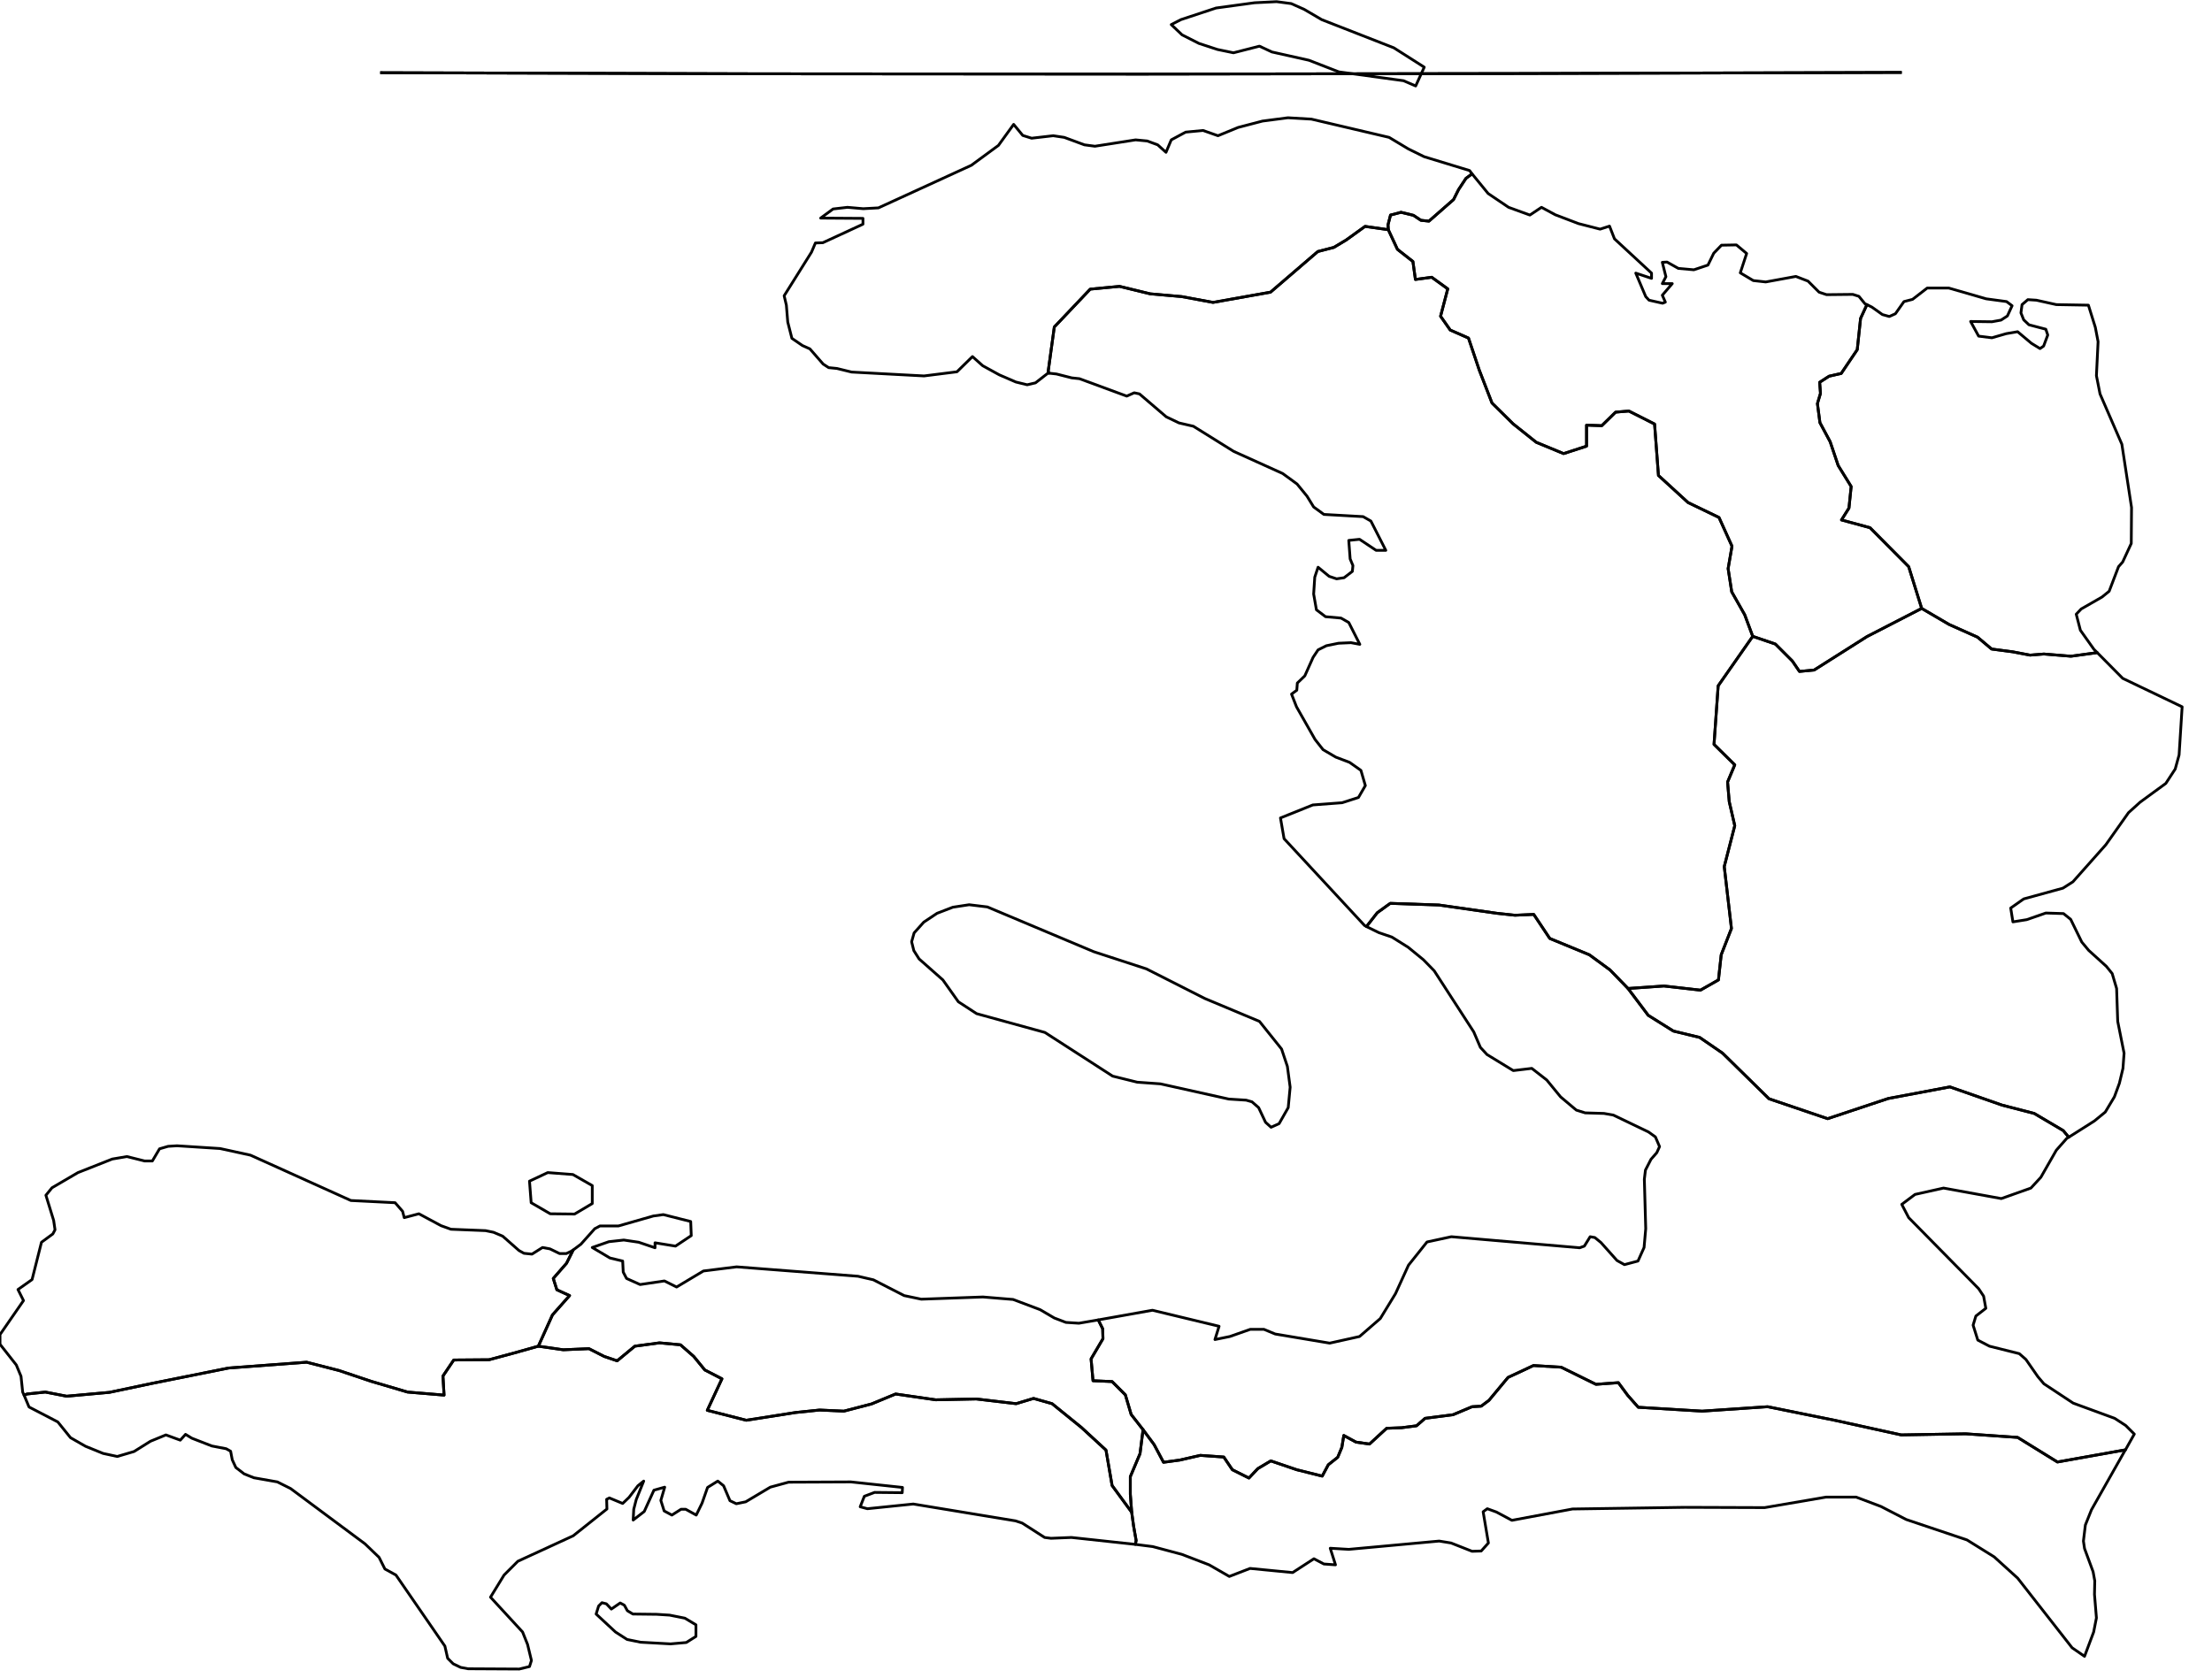 <?xml version="1.0" encoding="utf-8"?><!DOCTYPE svg  PUBLIC '-//W3C//DTD SVG 1.1//EN'  'http://www.w3.org/Graphics/SVG/1.1/DTD/svg11.dtd'><svg enable_background="new 0 0 800 607" height="607px" pretty_print="False" style="stroke-linejoin: round; stroke:#000; fill: none;" version="1.1" viewBox="0 0 800 607" width="800px" xmlns="http://www.w3.org/2000/svg" xmlns:xlink="http://www.w3.org/1999/xlink"><defs><style type="text/css"><![CDATA[path { fill-rule: evenodd; }]]></style></defs><g class="" id="hti"><path d="M214.2,435.4L214.2,428.9L207.2,424.9L198.1,424.2L191.5,427.3L192.1,435.1L199.0,439.1L207.8,439.2L214.2,435.4Z M8.7,504.7L9.8,504.3L16.4,503.6L24.1,505.1L39.6,503.7L54.8,500.5L82.7,494.9L110.9,492.8L122.6,495.8L134.2,499.7L147.4,503.6L160.6,504.7L160.2,497.8L164.1,492.0L176.9,491.9L185.8,489.5L194.7,487.0L199.8,475.7L206.0,468.7L201.4,466.6L200.1,462.5L204.9,457.0L207.3,452.2L206.5,452.7L204.8,453.5L202.4,453.5L198.9,451.8L196.2,451.3L192.4,453.7L189.5,453.4L187.7,452.4L181.8,447.2L178.5,445.8L175.6,445.2L163.1,444.7L159.5,443.4L151.5,439.1L146.2,440.5L145.6,438.2L142.9,435.1L126.9,434.3L90.6,417.9L79.6,415.5L64.0,414.5L60.8,414.7L57.7,415.6L55.1,420.0L52.3,420.0L45.9,418.4L40.6,419.3L28.2,424.2L18.8,429.7L16.6,432.4L19.4,441.5L19.9,444.9L19.1,446.4L15.0,449.4L11.6,462.9L6.5,466.5L8.5,470.5L0.0,482.8L0.0,486.3L5.9,493.8L7.6,497.9L8.2,503.6L8.7,504.7Z " data-name="Grand'Anse"/><path d="M390.2,478.7L385.5,478.4L381.3,476.8L376.2,473.8L366.4,470.1L355.5,469.2L333.2,470.0L327.0,468.7L315.9,463.0L310.3,461.7L266.4,458.3L254.4,459.8L244.7,465.6L240.3,463.4L231.5,464.7L226.6,462.5L225.4,460.2L225.2,456.2L220.6,455.1L214.2,451.3L220.2,449.2L225.6,448.6L231.0,449.4L236.9,451.4L236.9,449.6L244.3,450.8L250.0,447.0L249.8,441.9L239.9,439.4L236.3,439.9L223.7,443.5L217.0,443.5L215.1,444.5L210.1,450.1L207.3,452.2L204.9,457.0L200.1,462.5L201.4,466.6L206.0,468.7L199.8,475.7L194.7,487.0L203.7,488.3L213.0,487.9L218.5,490.7L223.2,492.3L229.6,487.0L238.5,485.8L246.1,486.5L250.9,490.7L254.9,495.6L261.1,498.8L255.8,510.2L269.9,513.8L287.7,511.0L296.4,510.1L305.2,510.5L315.2,507.9L323.9,504.3L338.4,506.4L353.1,506.1L367.5,507.8L373.8,505.9L380.5,507.8L391.1,516.4L400.0,524.6L402.2,537.4L409.3,547.1L408.8,540.6L408.8,534.2L412.3,525.9L413.4,517.2L409.1,511.7L407.0,504.6L402.2,499.8L395.3,499.5L394.6,491.6L398.9,484.3L398.8,480.7L397.2,477.5L390.2,478.7Z " data-name="Nippes"/><path d="M379.4,135.0L379.1,134.3L381.3,118.3L394.3,104.6L404.9,103.6L416.0,106.3L427.4,107.3L438.7,109.4L459.5,105.7L476.6,91.0L482.4,89.5L486.9,86.8L493.7,81.9L502.1,83.1L502.0,81.3L502.9,77.8L506.7,76.8L511.2,77.9L513.9,79.7L516.8,80.0L525.7,72.2L527.5,68.6L530.2,64.5L532.4,62.9L531.5,61.7L515.1,56.7L509.4,53.9L502.4,49.7L474.3,43.1L465.8,42.6L456.6,43.8L447.8,46.1L440.5,49.1L435.1,47.2L428.8,47.8L423.6,50.6L421.7,55.1L418.7,52.4L414.9,51.0L410.7,50.6L396.0,52.9L392.2,52.4L384.9,49.7L380.9,49.1L373.1,50.0L369.9,49.0L366.6,45.0L361.1,52.6L351.3,59.8L317.7,75.2L312.2,75.5L306.5,75.0L301.3,75.6L296.8,78.9L312.1,79.0L312.1,81.1L297.6,87.8L294.9,87.9L293.5,91.2L283.6,107.0L284.4,110.4L284.9,116.5L286.4,122.4L290.2,125.0L292.9,126.2L297.7,131.7L299.7,133.0L302.7,133.3L308.0,134.6L334.2,136.0L346.1,134.5L351.7,129.0L355.4,132.3L361.4,135.6L367.4,138.2L371.5,139.2L374.5,138.5L379.0,135.0L379.4,135.0Z M478.0,7.1L471.7,3.4L467.0,1.3L461.7,0.6L453.7,1.0L439.8,2.9L427.1,7.1L423.6,8.9L427.5,12.6L433.6,15.7L440.3,17.9L446.1,19.1L455.5,16.7L460.0,18.8L473.4,21.8L484.2,26.0L507.6,29.2L512.0,31.1L515.1,24.3L504.1,17.3L478.0,7.1Z " data-name="Nord-Ouest"/><path d="M219.3,580.2L217.7,579.8L216.5,581.0L215.6,583.9L222.6,590.4L226.8,593.1L231.7,594.1L242.5,594.7L248.2,594.2L251.7,592.0L251.7,587.8L247.7,585.4L242.2,584.3L237.5,584.0L228.9,583.9L226.9,582.7L225.8,580.7L224.3,579.9L221.1,582.1L219.3,580.2Z M194.7,487.0L185.8,489.5L176.9,491.9L164.1,492.0L160.2,497.8L160.6,504.7L147.4,503.6L134.2,499.7L122.6,495.8L110.9,492.8L82.7,494.9L54.8,500.5L39.6,503.7L24.1,505.1L16.4,503.6L9.8,504.3L8.7,504.7L10.5,509.0L20.9,514.4L25.5,520.1L30.9,523.2L37.3,525.8L42.4,526.9L48.5,525.1L54.4,521.4L60.0,519.1L65.2,521.0L67.1,518.9L69.4,520.3L76.6,523.1L81.8,524.1L83.4,525.0L84.0,528.1L85.3,530.9L88.3,533.2L91.8,534.6L100.3,536.1L105.1,538.5L132.0,558.5L137.1,563.4L139.2,567.6L143.2,569.8L160.9,595.5L161.9,599.9L163.9,601.9L166.6,603.2L169.3,603.7L187.8,603.8L191.5,602.9L192.2,600.7L190.8,594.9L189.0,590.4L177.4,577.8L182.3,569.8L187.3,564.8L207.3,555.6L219.5,545.9L219.4,542.4L220.4,541.9L225.2,543.9L227.5,541.7L230.7,537.5L232.8,535.8L230.1,542.5L229.2,546.0L229.0,549.9L233.0,546.8L236.5,539.1L240.4,538.0L239.0,542.8L240.2,546.6L243.0,548.1L246.3,546.0L248.0,546.0L251.8,548.1L253.9,543.8L255.9,538.1L259.6,535.8L261.7,537.5L264.0,542.9L266.3,544.0L269.7,543.3L278.6,538.0L285.2,536.2L307.7,536.1L326.4,538.1L326.3,540.0L316.3,539.9L312.6,541.3L311.1,545.1L313.7,545.8L330.3,544.1L367.3,550.2L369.7,551.0L377.8,556.2L380.1,556.5L387.5,556.2L410.6,558.7L410.9,557.3L410.0,552.2L409.3,547.1L402.2,537.4L400.0,524.6L391.1,516.4L380.5,507.8L373.8,505.9L367.5,507.8L353.1,506.1L338.4,506.4L323.9,504.3L315.2,507.9L305.2,510.5L296.4,510.1L287.7,511.0L269.9,513.8L255.8,510.2L261.1,498.8L254.9,495.6L250.9,490.7L246.1,486.5L238.5,485.8L229.6,487.0L223.2,492.3L218.5,490.7L213.0,487.9L203.7,488.3L194.7,487.0Z " data-name="Sud"/><path d="M493.7,81.9L486.9,86.8L482.4,89.5L476.6,91.0L459.5,105.7L438.7,109.4L427.4,107.3L416.0,106.3L404.9,103.6L394.3,104.6L381.3,118.3L379.1,134.3L379.4,135.0L379.4,135.0L382.1,135.3L387.6,136.7L390.4,137.0L407.5,143.3L410.2,142.1L412.1,142.5L421.8,150.8L426.4,153.0L431.6,154.2L446.2,163.3L463.9,171.3L469.1,175.1L472.7,179.5L475.1,183.4L478.8,186.1L493.0,186.9L495.8,188.5L501.2,199.1L497.7,199.1L491.7,195.1L487.8,195.5L488.3,202.2L489.3,204.6L489.1,206.7L486.1,209.0L483.4,209.4L480.7,208.5L476.7,205.2L475.5,208.8L475.1,214.9L476.1,220.6L479.4,223.1L485.0,223.6L487.8,225.2L491.8,233.1L488.6,232.5L484.1,232.7L479.7,233.6L476.7,235.1L474.9,237.8L471.9,244.5L469.2,247.1L469.0,249.7L467.1,251.1L468.9,255.7L475.6,267.5L478.5,271.2L483.1,273.9L488.1,275.8L492.2,278.7L493.8,284.2L491.3,288.5L485.4,290.4L474.8,291.2L463.1,295.9L464.4,303.4L493.5,334.8L494.2,335.2L498.1,330.2L502.8,326.8L520.4,327.4L541.4,330.4L547.9,331.1L554.7,330.8L560.5,339.5L574.8,345.4L582.3,350.9L588.8,357.6L601.8,356.7L615.0,358.2L621.5,354.5L622.5,345.4L626.2,335.9L623.6,313.5L627.4,298.7L625.4,290.0L624.8,282.9L627.4,276.7L619.9,269.3L621.4,248.1L633.9,230.2L631.0,222.4L626.3,214.1L625.0,205.7L626.4,197.6L621.7,187.2L610.5,181.8L599.8,172.0L598.4,153.4L589.1,148.7L584.3,149.1L579.3,154.0L573.8,153.8L573.8,161.4L565.5,164.1L555.6,160.0L547.2,153.3L539.6,145.8L535.0,133.9L531.1,122.3L524.5,119.4L521.0,114.4L523.6,104.5L517.8,100.3L511.9,101.1L511.0,94.6L505.4,90.2L502.1,83.1L493.7,81.9Z " data-name="L'Artibonite"/><path d="M695.0,220.1L675.2,230.3L656.1,242.4L650.8,242.9L648.2,239.1L642.1,233.0L633.9,230.2L621.4,248.1L619.9,269.3L627.4,276.7L624.8,282.9L625.4,290.0L627.4,298.7L623.6,313.5L626.2,335.9L622.5,345.4L621.5,354.5L615.0,358.2L601.8,356.7L588.8,357.6L596.1,367.3L605.2,373.0L614.7,375.3L623.0,381.0L639.8,397.5L661.0,404.7L682.9,397.4L705.2,393.2L724.1,399.8L735.7,402.8L746.2,409.0L748.2,411.4L750.1,410.2L757.5,405.5L761.4,402.3L764.7,396.8L766.5,391.9L767.8,386.5L768.2,381.0L765.9,369.5L765.5,357.6L763.9,352.2L761.8,349.6L755.4,343.8L752.9,340.8L748.9,332.6L746.3,330.5L739.9,330.3L733.0,332.7L728.0,333.5L727.2,328.5L731.9,325.2L746.1,321.3L749.7,319.0L761.6,305.6L769.8,294.0L774.0,290.2L783.3,283.4L786.7,278.2L788.1,273.1L789.2,255.7L767.7,245.4L758.5,236.1L749.0,237.4L739.2,236.6L734.2,237.0L727.9,235.8L720.3,234.8L715.2,230.5L704.9,225.9L695.0,220.1Z " data-name="Centre"/><path d="M675.2,110.2L672.9,115.2L671.7,126.5L665.9,135.1L661.5,136.1L658.1,138.3L658.4,142.3L657.3,146.0L658.2,152.9L661.9,159.8L664.8,168.4L669.5,176.0L668.7,183.8L666.0,188.1L676.3,190.9L690.3,205.0L695.0,220.1L704.9,225.9L715.2,230.5L720.3,234.8L727.9,235.8L734.2,237.0L739.2,236.6L749.0,237.4L758.5,236.1L757.3,234.9L752.4,228.0L750.9,222.2L752.7,220.3L760.2,216.0L762.8,213.9L766.2,205.0L767.7,203.3L770.8,196.6L770.9,183.6L767.4,160.7L759.5,142.5L758.2,135.9L758.8,123.6L757.8,118.4L755.3,110.4L743.7,110.2L736.5,108.6L733.4,108.4L731.3,110.2L730.9,113.2L731.9,115.7L733.8,117.5L739.9,119.1L740.6,121.2L739.1,125.2L737.8,126.1L734.7,124.2L729.7,120.0L725.6,120.7L720.4,122.2L715.6,121.6L712.7,116.3L720.4,116.4L723.7,115.8L726.0,114.3L727.7,110.6L725.7,109.1L718.3,108.1L704.8,104.2L697.0,104.2L691.7,108.3L688.6,109.1L685.5,113.5L683.3,114.5L680.8,113.8L677.0,111.1L675.2,110.2Z " data-name="Nord-Est"/><path d="M674.5,109.9L672.3,107.2L670.1,106.5L660.6,106.6L657.9,105.7L653.9,101.7L649.5,100.0L638.6,102.0L634.1,101.5L629.4,98.7L631.7,91.7L628.0,88.6L622.6,88.7L619.8,91.6L617.7,95.9L612.6,97.6L607.0,97.1L602.9,94.8L601.2,94.9L602.5,100.1L601.2,102.6L604.8,102.6L601.2,106.8L602.3,109.3L601.3,109.7L596.4,108.6L595.2,107.3L591.6,98.8L597.3,100.7L597.3,98.8L583.9,86.4L582.1,81.8L578.7,82.9L570.9,80.9L562.5,77.7L557.5,75.0L553.3,77.8L545.6,75.0L538.2,70.0L532.4,62.9L532.4,62.9L530.2,64.5L527.5,68.6L525.7,72.2L516.8,80.0L513.9,79.7L511.2,77.9L506.7,76.8L502.9,77.8L502.0,81.3L502.1,83.1L505.4,90.2L511.0,94.6L511.9,101.1L517.8,100.3L523.6,104.5L521.0,114.4L524.5,119.4L531.1,122.3L535.0,133.9L539.6,145.8L547.2,153.3L555.6,160.0L565.5,164.1L573.8,161.4L573.8,153.8L579.3,154.0L584.3,149.1L589.1,148.7L598.4,153.4L599.8,172.0L610.5,181.8L621.7,187.2L626.4,197.6L625.0,205.7L626.3,214.1L631.0,222.4L633.9,230.2L642.1,233.0L648.2,239.1L650.8,242.9L656.1,242.4L675.2,230.3L695.0,220.1L690.3,205.0L676.3,190.9L666.0,188.1L668.7,183.8L669.5,176.0L664.8,168.4L661.9,159.8L658.2,152.9L657.3,146.0L658.4,142.3L658.1,138.3L661.5,136.1L665.9,135.1L671.7,126.5L672.9,115.2L675.2,110.2L674.5,109.9Z " data-name="Nord"/><path d="M462.6,406.5L465.9,400.7L466.6,393.3L465.6,385.8L463.5,379.5L455.5,369.5L435.7,361.2L414.6,350.5L395.6,344.3L357.1,328.1L350.5,327.3L344.6,328.2L338.9,330.4L334.1,333.6L330.6,337.5L329.7,340.7L330.5,343.9L332.4,346.9L341.0,354.5L346.6,362.4L353.2,366.7L377.9,373.5L402.4,389.3L411.3,391.5L419.7,392.1L444.4,397.6L450.7,398.0L452.8,398.6L455.2,400.7L457.7,406.0L459.7,407.8L462.6,406.5Z M498.7,337.4L503.4,339.0L509.3,342.7L514.8,347.2L518.7,351.2L533.0,373.3L535.4,378.9L537.8,381.5L547.3,387.3L554.0,386.5L559.4,390.7L564.4,396.8L570.1,401.6L573.3,402.6L580.1,402.8L583.5,403.4L596.2,409.5L598.7,411.3L600.2,414.8L599.2,417.0L597.1,419.4L595.1,423.3L594.7,426.6L595.2,444.5L594.6,451.3L592.4,456.2L587.5,457.5L584.8,456.0L579.0,449.5L576.8,447.7L575.1,447.4L573.0,450.8L571.3,451.4L524.9,447.4L516.1,449.3L509.4,457.7L504.7,468.0L499.2,477.0L491.7,483.5L480.9,485.9L461.2,482.6L457.1,480.9L452.2,480.9L444.8,483.5L439.4,484.6L440.9,479.8L416.8,474.0L397.2,477.5L397.2,477.5L398.8,480.7L398.9,484.3L394.6,491.6L395.3,499.5L402.2,499.8L407.0,504.6L409.1,511.7L413.4,517.2L417.4,522.6L420.8,529.0L426.7,528.2L434.1,526.5L442.6,527.1L445.7,531.7L451.7,534.7L454.9,531.3L459.6,528.5L469.0,531.7L478.2,534.0L480.4,529.9L483.8,527.2L485.3,523.6L486.0,519.3L490.4,521.7L495.3,522.4L501.5,516.7L506.9,516.5L512.3,515.8L515.4,513.1L525.5,511.8L532.4,508.9L535.7,508.7L538.5,506.6L545.4,498.3L554.6,494.0L564.6,494.6L577.2,500.8L585.3,500.2L588.7,504.8L592.5,509.1L615.6,510.5L639.3,508.9L663.5,513.8L687.6,519.1L710.9,518.7L729.7,520.0L744.1,528.9L768.7,524.5L771.9,518.8L768.8,515.7L764.8,513.1L749.8,507.6L739.2,500.6L737.0,498.0L732.7,491.8L730.3,489.7L719.5,487.0L715.3,484.8L713.6,479.4L714.6,476.1L718.2,473.3L717.4,468.9L715.6,466.2L690.3,440.5L687.8,435.7L692.6,432.1L702.9,429.8L723.8,433.6L734.5,429.8L738.1,425.9L743.7,416.1L747.5,411.8L748.2,411.4L746.2,409.0L735.7,402.8L724.1,399.8L705.2,393.2L682.9,397.4L661.0,404.7L639.8,397.5L623.0,381.0L614.7,375.3L605.2,373.0L596.1,367.3L588.8,357.6L582.3,350.9L574.8,345.4L560.5,339.5L554.7,330.8L547.9,331.1L541.4,330.4L520.4,327.4L502.8,326.8L498.1,330.2L494.2,335.2L498.7,337.4Z " data-name="Ouest"/><path d="M413.4,517.2L412.3,525.9L408.8,534.2L408.8,540.6L409.3,547.1L410.0,552.2L410.9,557.3L410.6,558.7L416.9,559.5L427.4,562.3L437.3,566.1L444.6,570.3L452.1,567.4L467.5,568.9L475.2,563.9L478.8,565.8L483.0,566.1L481.1,560.1L487.8,560.5L520.5,557.5L524.8,558.2L532.4,561.2L535.7,561.1L538.3,558.2L536.4,546.9L537.9,545.8L541.2,547.0L546.8,550.0L568.7,545.9L609.3,545.3L638.2,545.4L660.4,541.6L671.3,541.6L680.3,545.0L689.4,549.7L711.4,557.1L721.2,563.2L729.7,570.9L749.4,596.1L753.9,599.2L757.2,590.4L758.2,585.3L757.5,576.8L757.6,571.9L757.0,568.6L753.9,560.2L753.5,557.5L754.2,551.7L756.4,546.2L768.5,524.8L768.7,524.5L744.1,528.9L729.7,520.0L710.9,518.7L687.6,519.1L663.5,513.8L639.3,508.9L615.6,510.5L592.5,509.1L588.7,504.8L585.3,500.2L577.2,500.8L564.6,494.6L554.6,494.0L545.4,498.3L538.5,506.6L535.7,508.7L532.4,508.9L525.5,511.8L515.4,513.1L512.3,515.8L506.9,516.5L501.5,516.7L495.3,522.4L490.4,521.7L486.0,519.3L485.3,523.6L483.8,527.2L480.4,529.9L478.2,534.0L469.0,531.7L459.6,528.5L454.9,531.3L451.7,534.7L445.7,531.7L442.6,527.1L434.1,526.5L426.7,528.2L420.8,529.0L417.4,522.6L413.4,517.2Z " data-name="Sud-Est"/></g><g class="" id="graticule"><path d="M137.5,26.3L275.0,26.7L412.7,26.8L550.3,26.6L687.8,26.2 "/></g><g class="" id="graticule_1"><path d="M137.5,26.3L275.0,26.7L412.7,26.8L550.3,26.6L687.8,26.2 "/></g></svg>